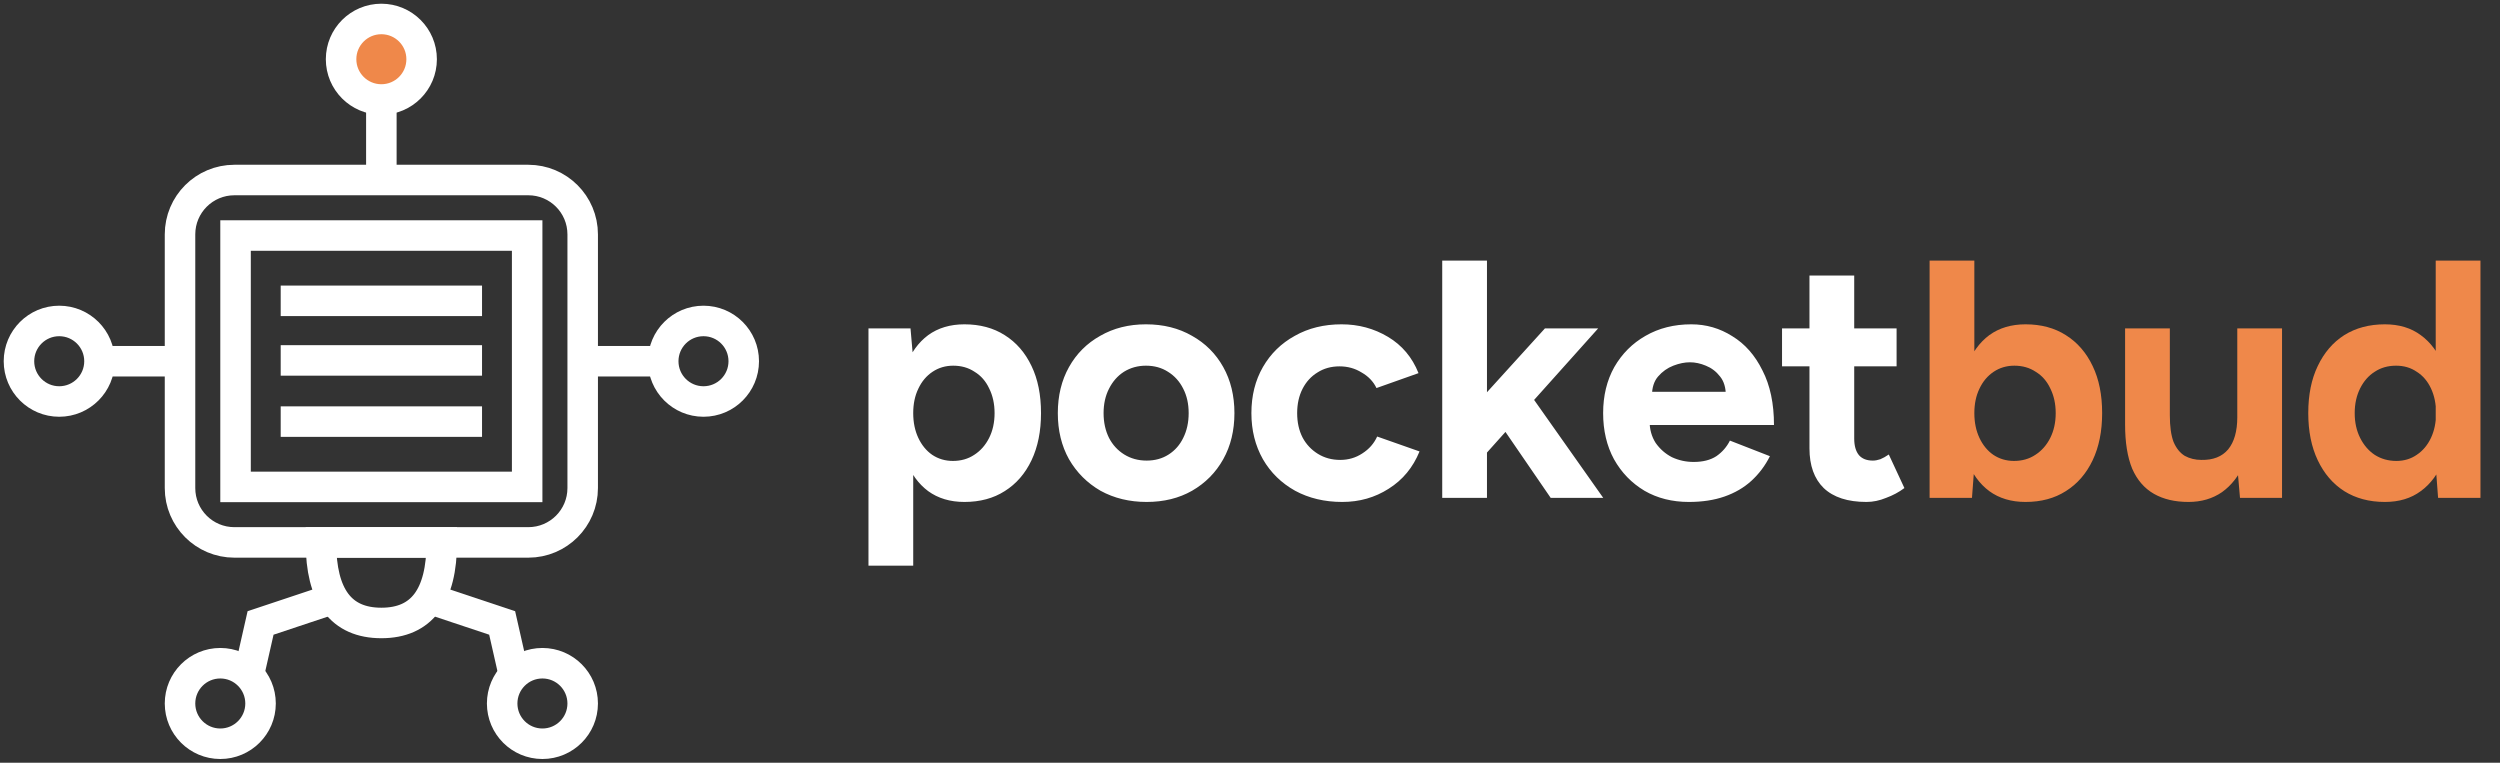 <svg width="118" height="36" viewBox="0 0 118 36" fill="none" xmlns="http://www.w3.org/2000/svg">
<rect x="0" y="0" width="118" height="36" fill="#333333" stroke="none"/>
<g clip-path="url(#clip0_890_25825)">
<path d="M11.118 22.982V11.117H24.882V22.982H11.118Z" stroke="white" stroke-width="1.44"/>
<path d="M24.937 8.497H11.063C9.646 8.497 8.497 9.646 8.497 11.063V23.037C8.497 24.454 9.646 25.602 11.063 25.602H24.937C26.354 25.602 27.503 24.454 27.503 23.037V11.063C27.503 9.646 26.354 8.497 24.937 8.497Z" stroke="white" stroke-width="1.44"/>
<path d="M18 8.497V4.696" stroke="white" stroke-width="1.44" stroke-miterlimit="10"/>
<path d="M18 4.696C19.05 4.696 19.901 3.845 19.901 2.795C19.901 1.745 19.05 0.895 18 0.895C16.951 0.895 16.099 1.745 16.099 2.795C16.099 3.845 16.951 4.696 18 4.696Z" fill="#EF884A" stroke="white" stroke-width="1.44"/>
<path d="M8.497 17.05H4.696" stroke="white" stroke-width="1.44" stroke-miterlimit="10"/>
<path d="M2.795 18.951C1.746 18.951 0.895 18.1 0.895 17.05C0.895 16 1.746 15.149 2.795 15.149C3.845 15.149 4.696 16 4.696 17.05C4.696 18.1 3.845 18.951 2.795 18.951Z" stroke="white" stroke-width="1.44"/>
<path d="M33.205 18.951C32.155 18.951 31.304 18.1 31.304 17.05C31.304 16 32.155 15.149 33.205 15.149C34.255 15.149 35.105 16 35.105 17.05C35.105 18.1 34.255 18.951 33.205 18.951Z" stroke="white" stroke-width="1.44"/>
<path d="M31.304 17.05H27.503" stroke="white" stroke-width="1.44" stroke-miterlimit="10"/>
<path d="M20.851 25.602C20.851 28.137 19.901 29.404 18 29.404C16.099 29.404 15.149 28.137 15.149 25.602H20.851Z" stroke="white" stroke-width="1.44" stroke-miterlimit="10"/>
<path d="M15.72 28.263L12.299 29.403L11.742 31.86" stroke="white" stroke-width="1.44" stroke-miterlimit="10"/>
<path d="M10.398 35.105C9.348 35.105 8.497 34.254 8.497 33.204C8.497 32.155 9.348 31.304 10.398 31.304C11.447 31.304 12.298 32.155 12.298 33.204C12.298 34.254 11.447 35.105 10.398 35.105Z" stroke="white" stroke-width="1.44"/>
<path d="M25.602 35.105C24.552 35.105 23.702 34.254 23.702 33.204C23.702 32.155 24.552 31.304 25.602 31.304C26.652 31.304 27.503 32.155 27.503 33.204C27.503 34.254 26.652 35.105 25.602 35.105Z" stroke="white" stroke-width="1.44"/>
<path d="M20.281 28.263L23.702 29.403L24.259 31.86" stroke="white" stroke-width="1.44" stroke-miterlimit="10"/>
<path d="M13.249 14.199H22.752" stroke="white" stroke-width="1.44" stroke-miterlimit="10"/>
<path d="M13.249 17.012H22.752" stroke="white" stroke-width="1.44" stroke-miterlimit="10"/>
<path d="M13.249 19.9H22.752" stroke="white" stroke-width="1.44" stroke-miterlimit="10"/>
</g>
<path d="M40.992 26.7V15.5H42.976L43.104 16.972V26.7H40.992ZM45.52 23.692C44.848 23.692 44.277 23.521 43.808 23.18C43.349 22.839 42.997 22.353 42.752 21.724C42.507 21.095 42.384 20.353 42.384 19.5C42.384 18.636 42.507 17.895 42.752 17.276C42.997 16.647 43.349 16.161 43.808 15.82C44.277 15.479 44.848 15.308 45.52 15.308C46.256 15.308 46.891 15.479 47.424 15.82C47.968 16.161 48.389 16.647 48.688 17.276C48.987 17.895 49.136 18.636 49.136 19.5C49.136 20.353 48.987 21.095 48.688 21.724C48.389 22.353 47.968 22.839 47.424 23.18C46.891 23.521 46.256 23.692 45.52 23.692ZM44.976 21.756C45.36 21.756 45.696 21.66 45.984 21.468C46.283 21.276 46.517 21.009 46.688 20.668C46.859 20.327 46.944 19.937 46.944 19.5C46.944 19.063 46.859 18.673 46.688 18.332C46.528 17.991 46.299 17.729 46 17.548C45.712 17.356 45.376 17.26 44.992 17.26C44.629 17.26 44.304 17.356 44.016 17.548C43.728 17.74 43.504 18.007 43.344 18.348C43.184 18.679 43.104 19.063 43.104 19.5C43.104 19.937 43.184 20.327 43.344 20.668C43.504 21.009 43.723 21.276 44 21.468C44.288 21.66 44.613 21.756 44.976 21.756ZM54.121 23.692C53.311 23.692 52.585 23.516 51.945 23.164C51.316 22.801 50.82 22.305 50.457 21.676C50.105 21.047 49.929 20.321 49.929 19.5C49.929 18.679 50.105 17.953 50.457 17.324C50.809 16.695 51.3 16.204 51.929 15.852C52.559 15.489 53.279 15.308 54.089 15.308C54.911 15.308 55.636 15.489 56.265 15.852C56.895 16.204 57.385 16.695 57.737 17.324C58.089 17.953 58.265 18.679 58.265 19.5C58.265 20.321 58.089 21.047 57.737 21.676C57.385 22.305 56.895 22.801 56.265 23.164C55.647 23.516 54.932 23.692 54.121 23.692ZM54.121 21.74C54.516 21.74 54.863 21.644 55.161 21.452C55.46 21.26 55.689 20.999 55.849 20.668C56.02 20.327 56.105 19.937 56.105 19.5C56.105 19.063 56.02 18.679 55.849 18.348C55.679 18.007 55.439 17.74 55.129 17.548C54.831 17.356 54.484 17.26 54.089 17.26C53.705 17.26 53.359 17.356 53.049 17.548C52.751 17.74 52.516 18.007 52.345 18.348C52.175 18.679 52.089 19.063 52.089 19.5C52.089 19.937 52.175 20.327 52.345 20.668C52.516 20.999 52.756 21.26 53.065 21.452C53.375 21.644 53.727 21.74 54.121 21.74ZM63.354 23.692C62.522 23.692 61.781 23.516 61.13 23.164C60.48 22.801 59.973 22.305 59.61 21.676C59.248 21.036 59.066 20.311 59.066 19.5C59.066 18.679 59.248 17.953 59.61 17.324C59.973 16.695 60.474 16.204 61.114 15.852C61.754 15.489 62.49 15.308 63.322 15.308C64.122 15.308 64.853 15.505 65.514 15.9C66.176 16.295 66.656 16.865 66.954 17.612L64.97 18.316C64.821 18.007 64.586 17.761 64.266 17.58C63.957 17.388 63.61 17.292 63.226 17.292C62.832 17.292 62.485 17.388 62.186 17.58C61.888 17.761 61.653 18.017 61.482 18.348C61.312 18.679 61.226 19.063 61.226 19.5C61.226 19.937 61.312 20.321 61.482 20.652C61.653 20.972 61.893 21.228 62.202 21.42C62.512 21.612 62.864 21.708 63.258 21.708C63.642 21.708 63.989 21.607 64.298 21.404C64.618 21.201 64.853 20.935 65.002 20.604L67.002 21.308C66.693 22.065 66.208 22.652 65.546 23.068C64.896 23.484 64.165 23.692 63.354 23.692ZM70.089 21.468L68.825 20.012L72.921 15.5H75.433L70.089 21.468ZM68.073 23.5V12.3H70.185V23.5H68.073ZM73.193 23.5L70.537 19.628L71.913 18.172L75.673 23.5H73.193ZM79.716 23.692C78.927 23.692 78.228 23.516 77.62 23.164C77.012 22.801 76.532 22.305 76.18 21.676C75.839 21.047 75.668 20.321 75.668 19.5C75.668 18.679 75.844 17.953 76.196 17.324C76.559 16.695 77.049 16.204 77.668 15.852C78.297 15.489 79.017 15.308 79.828 15.308C80.532 15.308 81.177 15.495 81.764 15.868C82.362 16.231 82.836 16.769 83.188 17.484C83.551 18.188 83.732 19.047 83.732 20.06H77.668L77.86 19.868C77.86 20.263 77.956 20.609 78.148 20.908C78.351 21.196 78.607 21.42 78.916 21.58C79.236 21.729 79.578 21.804 79.94 21.804C80.377 21.804 80.735 21.713 81.012 21.532C81.29 21.34 81.503 21.095 81.652 20.796L83.54 21.532C83.316 21.98 83.023 22.369 82.66 22.7C82.308 23.02 81.887 23.265 81.396 23.436C80.906 23.607 80.346 23.692 79.716 23.692ZM77.972 18.684L77.78 18.492H81.636L81.46 18.684C81.46 18.3 81.37 17.996 81.188 17.772C81.007 17.537 80.783 17.367 80.516 17.26C80.26 17.153 80.01 17.1 79.764 17.1C79.519 17.1 79.257 17.153 78.98 17.26C78.703 17.367 78.463 17.537 78.26 17.772C78.068 17.996 77.972 18.3 77.972 18.684ZM88.096 23.692C87.21 23.692 86.538 23.473 86.079 23.036C85.632 22.599 85.407 21.975 85.407 21.164V13.004H87.519V20.7C87.519 21.041 87.594 21.303 87.743 21.484C87.893 21.655 88.112 21.74 88.4 21.74C88.506 21.74 88.624 21.719 88.751 21.676C88.879 21.623 89.013 21.548 89.151 21.452L89.888 23.036C89.632 23.228 89.344 23.383 89.023 23.5C88.714 23.628 88.405 23.692 88.096 23.692ZM84.112 17.292V15.5H89.519V17.292H84.112Z" fill="white"/>
<path d="M91.077 23.5V12.3H93.189V22.012L93.077 23.5H91.077ZM95.605 23.692C94.933 23.692 94.362 23.521 93.893 23.18C93.434 22.839 93.082 22.353 92.837 21.724C92.592 21.095 92.469 20.353 92.469 19.5C92.469 18.636 92.592 17.895 92.837 17.276C93.082 16.647 93.434 16.161 93.893 15.82C94.362 15.479 94.933 15.308 95.605 15.308C96.341 15.308 96.976 15.479 97.509 15.82C98.053 16.161 98.474 16.647 98.773 17.276C99.072 17.895 99.221 18.636 99.221 19.5C99.221 20.353 99.072 21.095 98.773 21.724C98.474 22.353 98.053 22.839 97.509 23.18C96.976 23.521 96.341 23.692 95.605 23.692ZM95.061 21.756C95.445 21.756 95.781 21.66 96.069 21.468C96.368 21.276 96.602 21.009 96.773 20.668C96.944 20.327 97.029 19.937 97.029 19.5C97.029 19.063 96.944 18.673 96.773 18.332C96.613 17.991 96.384 17.729 96.085 17.548C95.797 17.356 95.461 17.26 95.077 17.26C94.714 17.26 94.389 17.356 94.101 17.548C93.813 17.74 93.589 18.007 93.429 18.348C93.269 18.679 93.189 19.063 93.189 19.5C93.189 19.937 93.269 20.327 93.429 20.668C93.589 21.009 93.808 21.276 94.085 21.468C94.373 21.66 94.698 21.756 95.061 21.756ZM105.728 23.5L105.6 22.028V15.5H107.712V23.5H105.728ZM100.304 19.596V15.5H102.416V19.596H100.304ZM102.416 19.596C102.416 20.129 102.475 20.551 102.592 20.86C102.72 21.159 102.896 21.377 103.12 21.516C103.355 21.644 103.616 21.708 103.904 21.708C104.459 21.719 104.88 21.553 105.168 21.212C105.456 20.86 105.6 20.353 105.6 19.692H106.32C106.32 20.545 106.192 21.271 105.936 21.868C105.68 22.455 105.328 22.908 104.88 23.228C104.432 23.537 103.904 23.692 103.296 23.692C102.656 23.692 102.112 23.564 101.664 23.308C101.216 23.052 100.875 22.657 100.64 22.124C100.416 21.58 100.304 20.881 100.304 20.028V19.596H102.416ZM115.078 23.5L114.966 22.012V12.3H117.078V23.5H115.078ZM112.566 23.692C111.83 23.692 111.19 23.521 110.646 23.18C110.113 22.839 109.697 22.353 109.398 21.724C109.099 21.095 108.95 20.353 108.95 19.5C108.95 18.636 109.099 17.895 109.398 17.276C109.697 16.647 110.113 16.161 110.646 15.82C111.19 15.479 111.83 15.308 112.566 15.308C113.238 15.308 113.803 15.479 114.262 15.82C114.731 16.161 115.089 16.647 115.334 17.276C115.579 17.895 115.702 18.636 115.702 19.5C115.702 20.353 115.579 21.095 115.334 21.724C115.089 22.353 114.731 22.839 114.262 23.18C113.803 23.521 113.238 23.692 112.566 23.692ZM113.11 21.756C113.473 21.756 113.793 21.66 114.07 21.468C114.358 21.276 114.582 21.009 114.742 20.668C114.902 20.327 114.982 19.937 114.982 19.5C114.982 19.063 114.902 18.673 114.742 18.332C114.582 17.991 114.358 17.729 114.07 17.548C113.793 17.356 113.467 17.26 113.094 17.26C112.71 17.26 112.374 17.356 112.086 17.548C111.798 17.729 111.569 17.991 111.398 18.332C111.227 18.673 111.142 19.063 111.142 19.5C111.142 19.937 111.227 20.327 111.398 20.668C111.569 21.009 111.798 21.276 112.086 21.468C112.385 21.66 112.726 21.756 113.11 21.756Z" fill="#EF884A"/>
<defs>
<clipPath id="clip0_890_25825">
<rect width="36" height="36" fill="white"/>
</clipPath>
</defs>
</svg>
